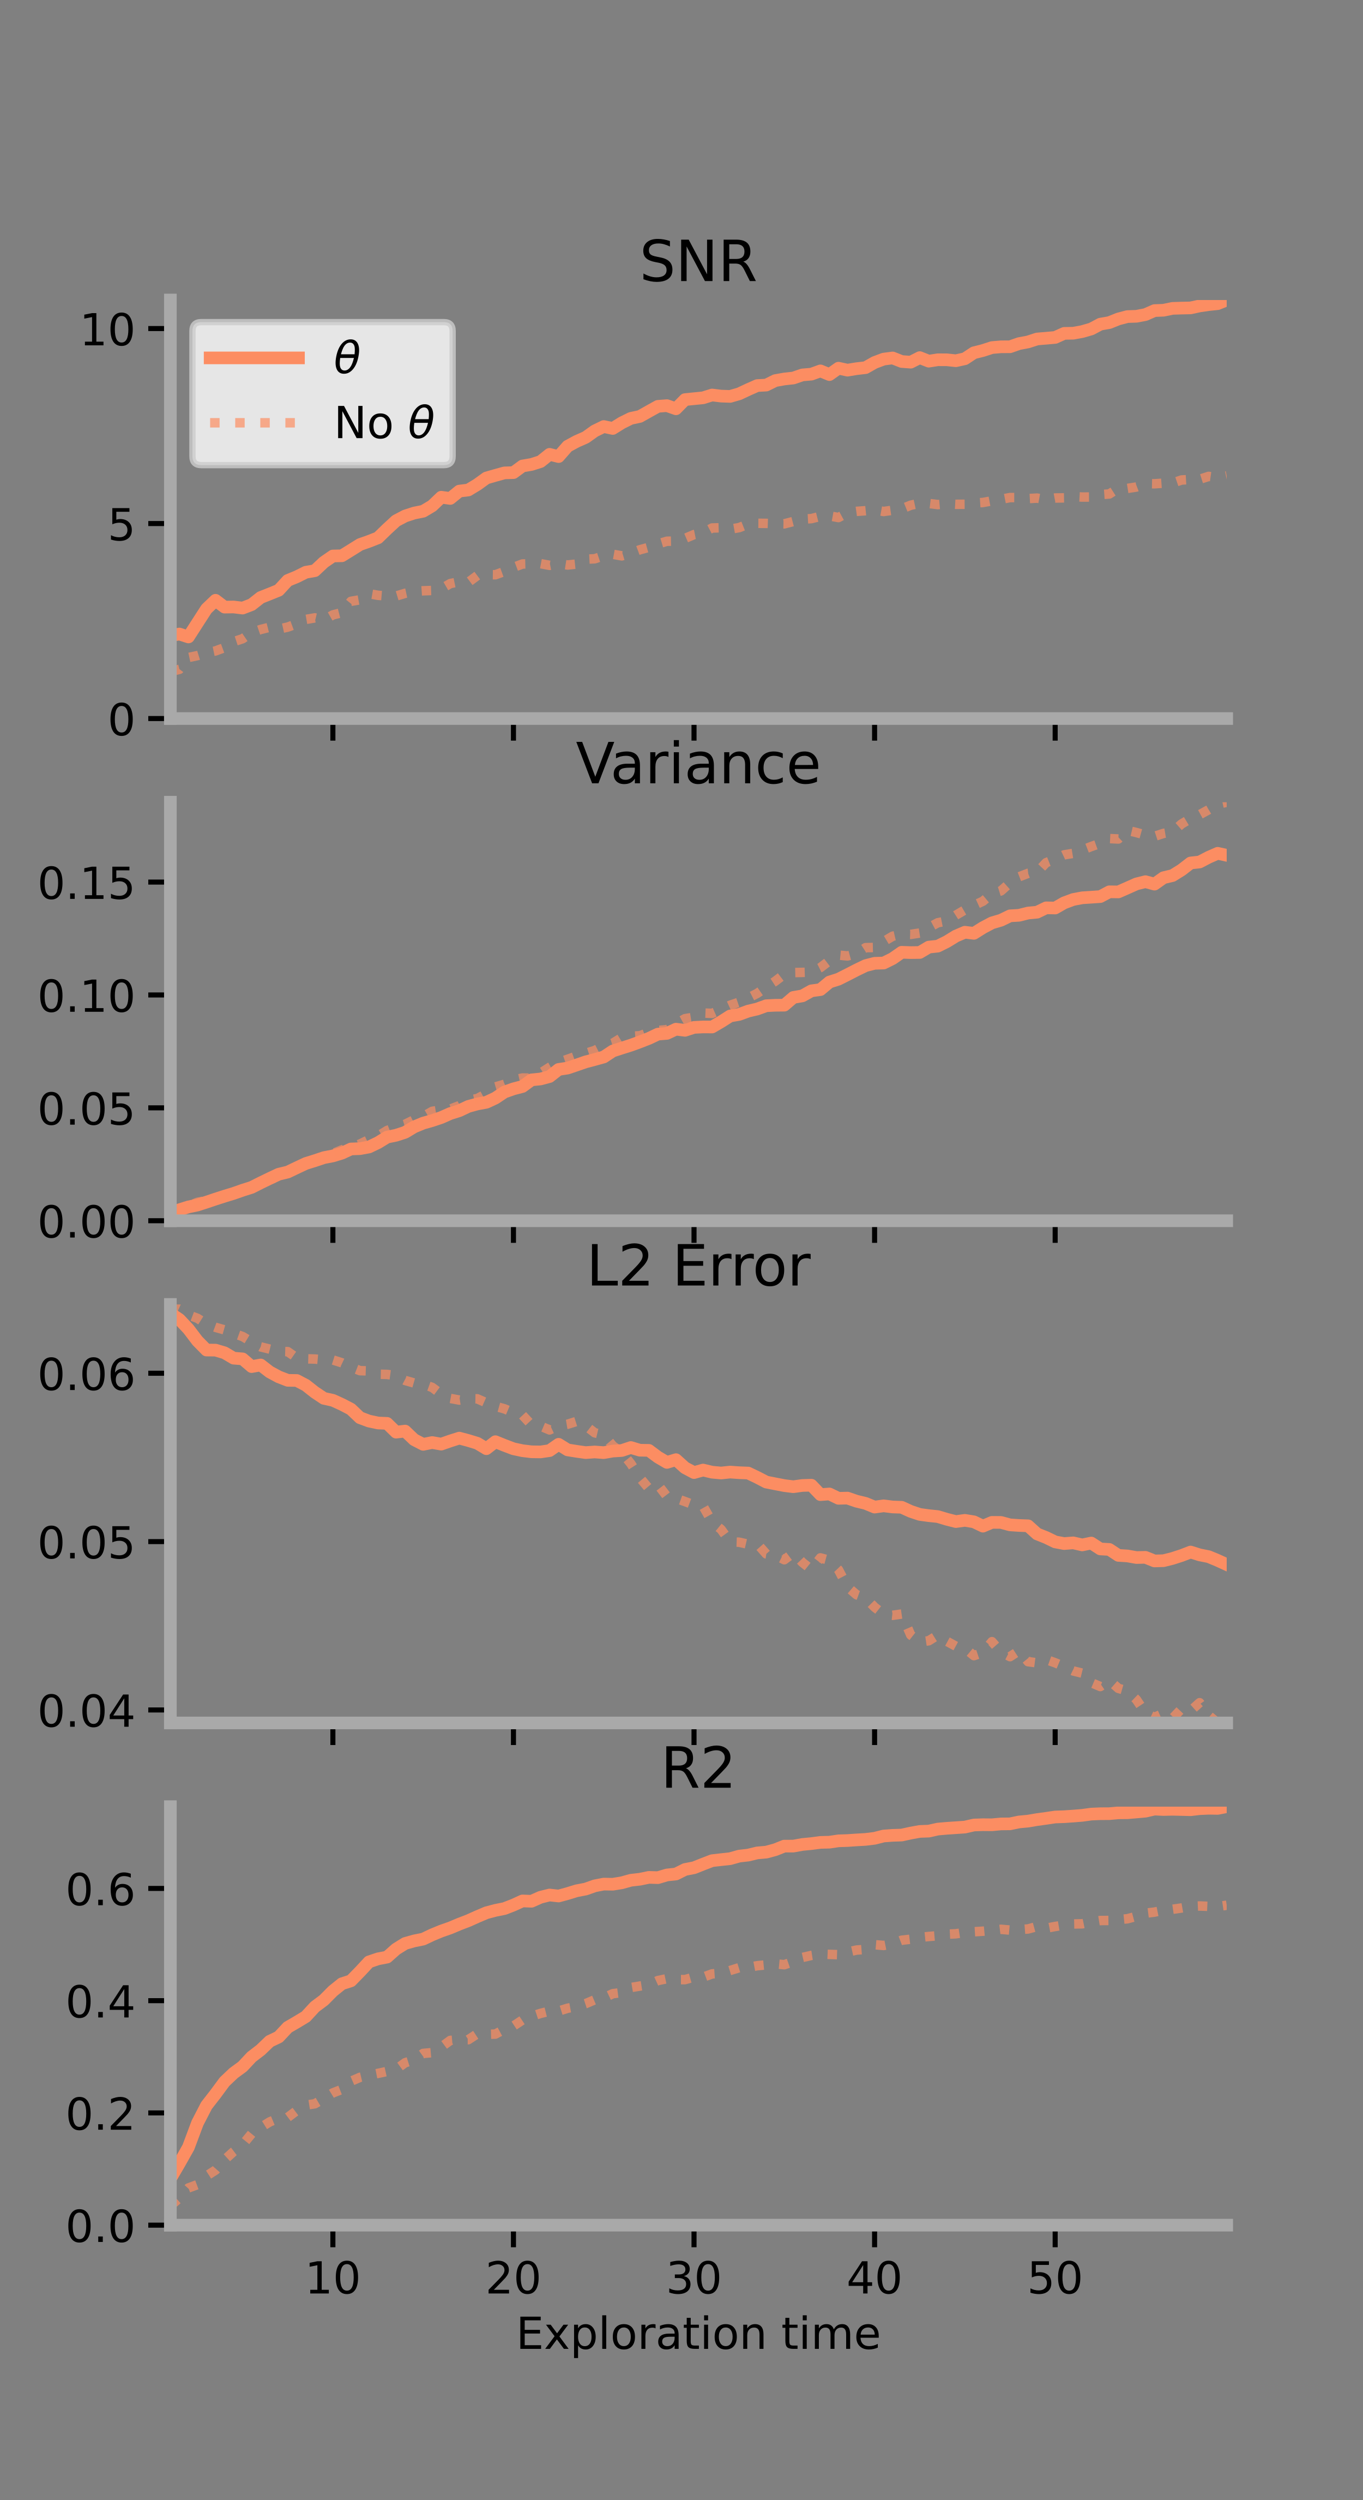 <?xml version="1.0" encoding="utf-8" standalone="no"?>
<!DOCTYPE svg PUBLIC "-//W3C//DTD SVG 1.1//EN"
  "http://www.w3.org/Graphics/SVG/1.1/DTD/svg11.dtd">
<!-- Created with matplotlib (https://matplotlib.org/) -->
<svg height="396pt" version="1.1" viewBox="0 0 216 396" width="216pt" xmlns="http://www.w3.org/2000/svg" xmlns:xlink="http://www.w3.org/1999/xlink">
 <rect x="0" y="0" width="216" height="396" fill="#808080" stroke="none"/>
 <defs>
  <style type="text/css">*{stroke-linecap:butt;stroke-linejoin:round;}</style>
 </defs>
 <g id="figure_1">
  <g id="patch_1">
   <path d="M 0 396 
L 216 396 
L 216 0 
L 0 0 
z
" style="fill:none;"/>
  </g>
  <g id="axes_1">
   <g id="patch_2">
    <path d="M 27 113.807 
L 194.4 113.807 
L 194.4 47.52 
L 27 47.52 
z
" style="fill:none;"/>
   </g>
   <g id="matplotlib.axis_1">
    <g id="xtick_1">
     <g id="line2d_1">
      <defs>
       <path d="M 0 0 
L 0 3.5 
" id="m855069c166" style="stroke:#000000;stroke-width:0.8;"/>
      </defs>
      <g>
       <use style="stroke:#000000;stroke-width:0.8;" x="52.754" xlink:href="#m855069c166" y="113.807"/>
      </g>
     </g>
    </g>
    <g id="xtick_2">
     <g id="line2d_2">
      <g>
       <use style="stroke:#000000;stroke-width:0.8;" x="81.369" xlink:href="#m855069c166" y="113.807"/>
      </g>
     </g>
    </g>
    <g id="xtick_3">
     <g id="line2d_3">
      <g>
       <use style="stroke:#000000;stroke-width:0.8;" x="109.984" xlink:href="#m855069c166" y="113.807"/>
      </g>
     </g>
    </g>
    <g id="xtick_4">
     <g id="line2d_4">
      <g>
       <use style="stroke:#000000;stroke-width:0.8;" x="138.6" xlink:href="#m855069c166" y="113.807"/>
      </g>
     </g>
    </g>
    <g id="xtick_5">
     <g id="line2d_5">
      <g>
       <use style="stroke:#000000;stroke-width:0.8;" x="167.215" xlink:href="#m855069c166" y="113.807"/>
      </g>
     </g>
    </g>
   </g>
   <g id="matplotlib.axis_2">
    <g id="ytick_1">
     <g id="line2d_6">
      <defs>
       <path d="M 0 0 
L -3.5 0 
" id="mc70d7cf91e" style="stroke:#000000;stroke-width:0.8;"/>
      </defs>
      <g>
       <use style="stroke:#000000;stroke-width:0.8;" x="27" xlink:href="#mc70d7cf91e" y="113.807"/>
      </g>
     </g>
     <g id="text_1">
      <!-- 0 -->
      <g transform="translate(17.046 116.466)scale(0.07 -0.07)">
       <defs>
        <path d="M 31.781 66.406 
Q 24.172 66.406 20.328 58.906 
Q 16.5 51.422 16.5 36.375 
Q 16.5 21.391 20.328 13.891 
Q 24.172 6.391 31.781 6.391 
Q 39.453 6.391 43.281 13.891 
Q 47.125 21.391 47.125 36.375 
Q 47.125 51.422 43.281 58.906 
Q 39.453 66.406 31.781 66.406 
z
M 31.781 74.219 
Q 44.047 74.219 50.516 64.516 
Q 56.984 54.828 56.984 36.375 
Q 56.984 17.969 50.516 8.266 
Q 44.047 -1.422 31.781 -1.422 
Q 19.531 -1.422 13.062 8.266 
Q 6.594 17.969 6.594 36.375 
Q 6.594 54.828 13.062 64.516 
Q 19.531 74.219 31.781 74.219 
z
" id="DejaVuSans-48"/>
       </defs>
       <use xlink:href="#DejaVuSans-48"/>
      </g>
     </g>
    </g>
    <g id="ytick_2">
     <g id="line2d_7">
      <g>
       <use style="stroke:#000000;stroke-width:0.8;" x="27" xlink:href="#mc70d7cf91e" y="82.922"/>
      </g>
     </g>
     <g id="text_2">
      <!-- 5 -->
      <g transform="translate(17.046 85.582)scale(0.07 -0.07)">
       <defs>
        <path d="M 10.797 72.906 
L 49.516 72.906 
L 49.516 64.594 
L 19.828 64.594 
L 19.828 46.734 
Q 21.969 47.469 24.109 47.828 
Q 26.266 48.188 28.422 48.188 
Q 40.625 48.188 47.75 41.5 
Q 54.891 34.812 54.891 23.391 
Q 54.891 11.625 47.562 5.094 
Q 40.234 -1.422 26.906 -1.422 
Q 22.312 -1.422 17.547 -0.641 
Q 12.797 0.141 7.719 1.703 
L 7.719 11.625 
Q 12.109 9.234 16.797 8.062 
Q 21.484 6.891 26.703 6.891 
Q 35.156 6.891 40.078 11.328 
Q 45.016 15.766 45.016 23.391 
Q 45.016 31 40.078 35.438 
Q 35.156 39.891 26.703 39.891 
Q 22.75 39.891 18.812 39.016 
Q 14.891 38.141 10.797 36.281 
z
" id="DejaVuSans-53"/>
       </defs>
       <use xlink:href="#DejaVuSans-53"/>
      </g>
     </g>
    </g>
    <g id="ytick_3">
     <g id="line2d_8">
      <g>
       <use style="stroke:#000000;stroke-width:0.8;" x="27" xlink:href="#mc70d7cf91e" y="52.038"/>
      </g>
     </g>
     <g id="text_3">
      <!-- 10 -->
      <g transform="translate(12.592 54.697)scale(0.07 -0.07)">
       <defs>
        <path d="M 12.406 8.297 
L 28.516 8.297 
L 28.516 63.922 
L 10.984 60.406 
L 10.984 69.391 
L 28.422 72.906 
L 38.281 72.906 
L 38.281 8.297 
L 54.391 8.297 
L 54.391 0 
L 12.406 0 
z
" id="DejaVuSans-49"/>
       </defs>
       <use xlink:href="#DejaVuSans-49"/>
       <use x="63.623" xlink:href="#DejaVuSans-48"/>
      </g>
     </g>
    </g>
   </g>
   <g id="line2d_9">
    <path clip-path="url(#p597346fc3e)" d="M 27 100.677 
L 28.431 100.422 
L 29.862 100.886 
L 31.292 98.661 
L 32.723 96.445 
L 34.154 95.078 
L 35.585 96.16 
L 37.015 96.138 
L 38.446 96.313 
L 39.877 95.764 
L 41.308 94.638 
L 42.738 94.07 
L 44.169 93.491 
L 45.6 91.939 
L 47.031 91.35 
L 48.461 90.638 
L 49.892 90.391 
L 51.323 89.05 
L 52.754 88.062 
L 54.184 88.027 
L 55.615 87.142 
L 57.046 86.247 
L 58.477 85.743 
L 59.908 85.183 
L 61.338 83.796 
L 62.769 82.479 
L 64.2 81.729 
L 65.631 81.263 
L 67.061 80.975 
L 68.492 80.121 
L 69.923 78.754 
L 71.354 78.948 
L 72.784 77.786 
L 74.215 77.61 
L 75.646 76.745 
L 77.077 75.709 
L 78.507 75.297 
L 79.938 74.901 
L 81.369 74.858 
L 82.8 73.806 
L 84.231 73.563 
L 85.661 73.109 
L 87.092 71.963 
L 88.523 72.316 
L 89.954 70.681 
L 91.384 69.907 
L 92.815 69.277 
L 94.246 68.255 
L 95.677 67.558 
L 97.107 67.865 
L 98.538 66.974 
L 99.969 66.265 
L 101.4 65.958 
L 102.83 65.153 
L 104.261 64.359 
L 105.692 64.249 
L 107.123 64.748 
L 108.553 63.293 
L 109.984 63.149 
L 111.415 63.009 
L 112.846 62.564 
L 114.276 62.737 
L 115.707 62.786 
L 117.138 62.375 
L 118.569 61.703 
L 120 61.07 
L 121.43 60.993 
L 122.861 60.283 
L 124.292 60.028 
L 125.723 59.874 
L 127.153 59.382 
L 128.584 59.262 
L 130.015 58.744 
L 131.446 59.331 
L 132.877 58.318 
L 134.307 58.63 
L 135.738 58.395 
L 137.169 58.23 
L 138.6 57.418 
L 140.03 56.882 
L 141.461 56.695 
L 142.892 57.258 
L 144.323 57.367 
L 145.754 56.643 
L 147.184 57.206 
L 148.615 56.982 
L 150.046 56.987 
L 151.477 57.137 
L 152.907 56.82 
L 154.338 55.876 
L 155.769 55.518 
L 157.2 55.052 
L 158.631 54.93 
L 160.061 54.924 
L 161.492 54.425 
L 162.923 54.155 
L 164.354 53.691 
L 165.784 53.573 
L 167.215 53.446 
L 168.646 52.803 
L 170.077 52.779 
L 171.507 52.517 
L 172.938 52.104 
L 174.369 51.345 
L 175.8 51.093 
L 177.231 50.521 
L 178.661 50.143 
L 180.092 50.097 
L 181.523 49.823 
L 182.954 49.194 
L 184.385 49.139 
L 185.815 48.842 
L 187.246 48.798 
L 188.677 48.767 
L 190.108 48.456 
L 191.538 48.247 
L 192.969 48.097 
L 194.4 47.52 
" style="fill:none;stroke:#fc8d62;stroke-linecap:square;stroke-width:2;"/>
   </g>
   <g id="line2d_10">
    <path clip-path="url(#p597346fc3e)" d="M 27 106.371 
L 28.431 106.017 
L 29.862 104.143 
L 31.292 103.841 
L 32.723 103.397 
L 34.154 103.1 
L 35.585 102.57 
L 37.015 101.637 
L 38.446 101.167 
L 39.877 100.188 
L 41.308 99.701 
L 42.738 99.344 
L 44.169 99.642 
L 45.6 99.322 
L 47.031 98.794 
L 48.461 98.11 
L 49.892 97.864 
L 51.323 98.207 
L 52.754 97.394 
L 54.184 97.028 
L 55.615 95.245 
L 57.046 94.996 
L 58.477 94.04 
L 59.908 94.289 
L 61.338 94.41 
L 62.769 94.407 
L 64.2 93.976 
L 65.631 93.67 
L 67.061 93.574 
L 68.492 93.525 
L 69.923 93.262 
L 71.354 92.433 
L 72.784 92.133 
L 74.215 92.227 
L 75.646 91.158 
L 77.077 91.018 
L 78.507 91.033 
L 79.938 90.509 
L 81.369 89.865 
L 82.8 89.328 
L 84.231 89.296 
L 85.661 89.275 
L 87.092 89.545 
L 88.523 89.267 
L 89.954 89.489 
L 91.384 89.339 
L 92.815 88.574 
L 94.246 88.503 
L 95.677 88.024 
L 97.107 87.786 
L 98.538 88.046 
L 99.969 87.613 
L 101.4 87.077 
L 102.83 86.685 
L 104.261 86.153 
L 105.692 85.726 
L 107.123 85.697 
L 108.553 85.281 
L 109.984 84.669 
L 111.415 84.379 
L 112.846 83.628 
L 114.276 83.591 
L 115.707 83.825 
L 117.138 83.567 
L 118.569 83.002 
L 120 82.883 
L 121.43 82.897 
L 122.861 82.944 
L 124.292 82.972 
L 125.723 82.596 
L 127.153 82.22 
L 128.584 82.143 
L 130.015 81.783 
L 131.446 81.712 
L 132.877 81.975 
L 134.307 81.198 
L 135.738 80.995 
L 137.169 80.892 
L 138.6 80.751 
L 140.03 81.015 
L 141.461 80.814 
L 142.892 80.603 
L 144.323 80.022 
L 145.754 79.709 
L 147.184 79.745 
L 148.615 79.919 
L 150.046 79.795 
L 151.477 79.879 
L 152.907 79.869 
L 154.338 79.679 
L 155.769 79.59 
L 157.2 79.328 
L 158.631 79.087 
L 160.061 78.81 
L 161.492 78.81 
L 162.923 78.972 
L 164.354 78.895 
L 165.784 79.159 
L 167.215 78.88 
L 168.646 78.857 
L 170.077 78.651 
L 171.507 78.729 
L 172.938 78.721 
L 174.369 78.341 
L 175.8 78.241 
L 177.231 77.322 
L 178.661 77.361 
L 180.092 77.138 
L 181.523 76.596 
L 182.954 76.626 
L 184.385 76.527 
L 185.815 76.514 
L 187.246 76.026 
L 188.677 75.947 
L 190.108 75.913 
L 191.538 75.454 
L 192.969 75.657 
L 194.4 75.376 
" style="fill:none;stroke:#fc8d62;stroke-dasharray:1.5,2.475;stroke-dashoffset:0;stroke-opacity:0.7;stroke-width:1.5;"/>
   </g>
   <g id="patch_3">
    <path d="M 27 113.807 
L 27 47.52 
" style="fill:none;stroke:#a9a9a9;stroke-linecap:square;stroke-linejoin:miter;stroke-width:2;"/>
   </g>
   <g id="patch_4">
    <path d="M 194.4 113.807 
L 194.4 47.52 
" style="fill:none;"/>
   </g>
   <g id="patch_5">
    <path d="M 27 113.807 
L 194.4 113.807 
" style="fill:none;stroke:#a9a9a9;stroke-linecap:square;stroke-linejoin:miter;stroke-width:2;"/>
   </g>
   <g id="patch_6">
    <path d="M 27 47.52 
L 194.4 47.52 
" style="fill:none;"/>
   </g>
   <g id="text_4">
    <!-- SNR -->
    <g transform="translate(101.35 44.52)scale(0.09 -0.09)">
     <defs>
      <path d="M 53.516 70.516 
L 53.516 60.891 
Q 47.906 63.578 42.922 64.891 
Q 37.938 66.219 33.297 66.219 
Q 25.25 66.219 20.875 63.094 
Q 16.5 59.969 16.5 54.203 
Q 16.5 49.359 19.406 46.891 
Q 22.312 44.438 30.422 42.922 
L 36.375 41.703 
Q 47.406 39.594 52.656 34.297 
Q 57.906 29 57.906 20.125 
Q 57.906 9.516 50.797 4.047 
Q 43.703 -1.422 29.984 -1.422 
Q 24.812 -1.422 18.969 -0.25 
Q 13.141 0.922 6.891 3.219 
L 6.891 13.375 
Q 12.891 10.016 18.656 8.297 
Q 24.422 6.594 29.984 6.594 
Q 38.422 6.594 43.016 9.906 
Q 47.609 13.234 47.609 19.391 
Q 47.609 24.75 44.312 27.781 
Q 41.016 30.812 33.5 32.328 
L 27.484 33.5 
Q 16.453 35.688 11.516 40.375 
Q 6.594 45.062 6.594 53.422 
Q 6.594 63.094 13.406 68.656 
Q 20.219 74.219 32.172 74.219 
Q 37.312 74.219 42.625 73.281 
Q 47.953 72.359 53.516 70.516 
z
" id="DejaVuSans-83"/>
      <path d="M 9.812 72.906 
L 23.094 72.906 
L 55.422 11.922 
L 55.422 72.906 
L 64.984 72.906 
L 64.984 0 
L 51.703 0 
L 19.391 60.984 
L 19.391 0 
L 9.812 0 
z
" id="DejaVuSans-78"/>
      <path d="M 44.391 34.188 
Q 47.562 33.109 50.562 29.594 
Q 53.562 26.078 56.594 19.922 
L 66.609 0 
L 56 0 
L 46.688 18.703 
Q 43.062 26.031 39.672 28.422 
Q 36.281 30.812 30.422 30.812 
L 19.672 30.812 
L 19.672 0 
L 9.812 0 
L 9.812 72.906 
L 32.078 72.906 
Q 44.578 72.906 50.734 67.672 
Q 56.891 62.453 56.891 51.906 
Q 56.891 45.016 53.688 40.469 
Q 50.484 35.938 44.391 34.188 
z
M 19.672 64.797 
L 19.672 38.922 
L 32.078 38.922 
Q 39.203 38.922 42.844 42.219 
Q 46.484 45.516 46.484 51.906 
Q 46.484 58.297 42.844 61.547 
Q 39.203 64.797 32.078 64.797 
z
" id="DejaVuSans-82"/>
     </defs>
     <use xlink:href="#DejaVuSans-83"/>
     <use x="63.477" xlink:href="#DejaVuSans-78"/>
     <use x="138.281" xlink:href="#DejaVuSans-82"/>
    </g>
   </g>
   <g id="legend_1">
    <g id="patch_7">
     <path d="M 31.9 73.669 
L 70.33 73.669 
Q 71.73 73.669 71.73 72.269 
L 71.73 52.42 
Q 71.73 51.02 70.33 51.02 
L 31.9 51.02 
Q 30.5 51.02 30.5 52.42 
L 30.5 72.269 
Q 30.5 73.669 31.9 73.669 
z
" style="fill:#ffffff;opacity:0.8;stroke:#cccccc;stroke-linejoin:miter;"/>
    </g>
    <g id="line2d_11">
     <path d="M 33.3 56.689 
L 47.3 56.689 
" style="fill:none;stroke:#fc8d62;stroke-linecap:square;stroke-width:2;"/>
    </g>
    <g id="line2d_12"/>
    <g id="text_5">
     <!-- $\theta$ -->
     <g transform="translate(52.9 59.139)scale(0.07 -0.07)">
      <defs>
       <path d="M 45.516 34.672 
L 14.453 34.672 
Q 12.359 20.062 14.5 13.875 
Q 17.188 6.25 24.469 6.25 
Q 31.781 6.25 37.359 13.922 
Q 42.234 20.656 45.516 34.672 
z
M 47.016 42.969 
Q 48.344 56.844 46.625 61.719 
Q 43.953 69.438 36.766 69.438 
Q 29.297 69.438 23.828 61.812 
Q 19.531 55.672 16.156 42.969 
z
M 38.188 76.766 
Q 49.906 76.766 54.594 66.406 
Q 59.281 56.109 55.719 37.844 
Q 52.203 19.625 43.453 9.281 
Q 34.766 -1.125 23.047 -1.125 
Q 11.281 -1.125 6.641 9.281 
Q 2 19.625 5.516 37.844 
Q 9.078 56.109 17.719 66.406 
Q 26.422 76.766 38.188 76.766 
z
" id="DejaVuSans-Oblique-952"/>
      </defs>
      <use transform="translate(0 0.234)" xlink:href="#DejaVuSans-Oblique-952"/>
     </g>
    </g>
    <g id="line2d_13">
     <path d="M 33.3 66.964 
L 47.3 66.964 
" style="fill:none;stroke:#fc8d62;stroke-dasharray:1.5,2.475;stroke-dashoffset:0;stroke-opacity:0.7;stroke-width:1.5;"/>
    </g>
    <g id="line2d_14"/>
    <g id="text_6">
     <!-- No $\theta$ -->
     <g transform="translate(52.9 69.414)scale(0.07 -0.07)">
      <defs>
       <path d="M 30.609 48.391 
Q 23.391 48.391 19.188 42.75 
Q 14.984 37.109 14.984 27.297 
Q 14.984 17.484 19.156 11.844 
Q 23.344 6.203 30.609 6.203 
Q 37.797 6.203 41.984 11.859 
Q 46.188 17.531 46.188 27.297 
Q 46.188 37.016 41.984 42.703 
Q 37.797 48.391 30.609 48.391 
z
M 30.609 56 
Q 42.328 56 49.016 48.375 
Q 55.719 40.766 55.719 27.297 
Q 55.719 13.875 49.016 6.219 
Q 42.328 -1.422 30.609 -1.422 
Q 18.844 -1.422 12.172 6.219 
Q 5.516 13.875 5.516 27.297 
Q 5.516 40.766 12.172 48.375 
Q 18.844 56 30.609 56 
z
" id="DejaVuSans-111"/>
       <path id="DejaVuSans-32"/>
      </defs>
      <use transform="translate(0 0.234)" xlink:href="#DejaVuSans-78"/>
      <use transform="translate(74.805 0.234)" xlink:href="#DejaVuSans-111"/>
      <use transform="translate(135.986 0.234)" xlink:href="#DejaVuSans-32"/>
      <use transform="translate(167.773 0.234)" xlink:href="#DejaVuSans-Oblique-952"/>
     </g>
    </g>
   </g>
  </g>
  <g id="axes_2">
   <g id="patch_8">
    <path d="M 27 193.351 
L 194.4 193.351 
L 194.4 127.064 
L 27 127.064 
z
" style="fill:none;"/>
   </g>
   <g id="matplotlib.axis_3">
    <g id="xtick_6">
     <g id="line2d_15">
      <g>
       <use style="stroke:#000000;stroke-width:0.8;" x="52.754" xlink:href="#m855069c166" y="193.351"/>
      </g>
     </g>
    </g>
    <g id="xtick_7">
     <g id="line2d_16">
      <g>
       <use style="stroke:#000000;stroke-width:0.8;" x="81.369" xlink:href="#m855069c166" y="193.351"/>
      </g>
     </g>
    </g>
    <g id="xtick_8">
     <g id="line2d_17">
      <g>
       <use style="stroke:#000000;stroke-width:0.8;" x="109.984" xlink:href="#m855069c166" y="193.351"/>
      </g>
     </g>
    </g>
    <g id="xtick_9">
     <g id="line2d_18">
      <g>
       <use style="stroke:#000000;stroke-width:0.8;" x="138.6" xlink:href="#m855069c166" y="193.351"/>
      </g>
     </g>
    </g>
    <g id="xtick_10">
     <g id="line2d_19">
      <g>
       <use style="stroke:#000000;stroke-width:0.8;" x="167.215" xlink:href="#m855069c166" y="193.351"/>
      </g>
     </g>
    </g>
   </g>
   <g id="matplotlib.axis_4">
    <g id="ytick_4">
     <g id="line2d_20">
      <g>
       <use style="stroke:#000000;stroke-width:0.8;" x="27" xlink:href="#mc70d7cf91e" y="193.351"/>
      </g>
     </g>
     <g id="text_7">
      <!-- 0.00 -->
      <g transform="translate(5.914 196.011)scale(0.07 -0.07)">
       <defs>
        <path d="M 10.688 12.406 
L 21 12.406 
L 21 0 
L 10.688 0 
z
" id="DejaVuSans-46"/>
       </defs>
       <use xlink:href="#DejaVuSans-48"/>
       <use x="63.623" xlink:href="#DejaVuSans-46"/>
       <use x="95.41" xlink:href="#DejaVuSans-48"/>
       <use x="159.033" xlink:href="#DejaVuSans-48"/>
      </g>
     </g>
    </g>
    <g id="ytick_5">
     <g id="line2d_21">
      <g>
       <use style="stroke:#000000;stroke-width:0.8;" x="27" xlink:href="#mc70d7cf91e" y="175.472"/>
      </g>
     </g>
     <g id="text_8">
      <!-- 0.05 -->
      <g transform="translate(5.914 178.132)scale(0.07 -0.07)">
       <use xlink:href="#DejaVuSans-48"/>
       <use x="63.623" xlink:href="#DejaVuSans-46"/>
       <use x="95.41" xlink:href="#DejaVuSans-48"/>
       <use x="159.033" xlink:href="#DejaVuSans-53"/>
      </g>
     </g>
    </g>
    <g id="ytick_6">
     <g id="line2d_22">
      <g>
       <use style="stroke:#000000;stroke-width:0.8;" x="27" xlink:href="#mc70d7cf91e" y="157.593"/>
      </g>
     </g>
     <g id="text_9">
      <!-- 0.10 -->
      <g transform="translate(5.914 160.253)scale(0.07 -0.07)">
       <use xlink:href="#DejaVuSans-48"/>
       <use x="63.623" xlink:href="#DejaVuSans-46"/>
       <use x="95.41" xlink:href="#DejaVuSans-49"/>
       <use x="159.033" xlink:href="#DejaVuSans-48"/>
      </g>
     </g>
    </g>
    <g id="ytick_7">
     <g id="line2d_23">
      <g>
       <use style="stroke:#000000;stroke-width:0.8;" x="27" xlink:href="#mc70d7cf91e" y="139.714"/>
      </g>
     </g>
     <g id="text_10">
      <!-- 0.15 -->
      <g transform="translate(5.914 142.373)scale(0.07 -0.07)">
       <use xlink:href="#DejaVuSans-48"/>
       <use x="63.623" xlink:href="#DejaVuSans-46"/>
       <use x="95.41" xlink:href="#DejaVuSans-49"/>
       <use x="159.033" xlink:href="#DejaVuSans-53"/>
      </g>
     </g>
    </g>
   </g>
   <g id="line2d_24">
    <path clip-path="url(#pd27cdb5320)" d="M 27 192.281 
L 28.431 191.61 
L 29.862 191.161 
L 31.292 190.863 
L 32.723 190.4 
L 34.154 189.92 
L 35.585 189.459 
L 37.015 189.024 
L 38.446 188.522 
L 39.877 188.068 
L 41.308 187.346 
L 42.738 186.653 
L 44.169 185.982 
L 45.6 185.638 
L 47.031 184.954 
L 48.461 184.283 
L 49.892 183.839 
L 51.323 183.359 
L 52.754 183.081 
L 54.184 182.648 
L 55.615 181.984 
L 57.046 181.933 
L 58.477 181.669 
L 59.908 180.984 
L 61.338 180.106 
L 62.769 179.811 
L 64.2 179.345 
L 65.631 178.484 
L 67.061 177.894 
L 68.492 177.486 
L 69.923 177.006 
L 71.354 176.371 
L 72.784 175.922 
L 74.215 175.245 
L 75.646 174.852 
L 77.077 174.59 
L 78.507 173.923 
L 79.938 172.967 
L 81.369 172.461 
L 82.8 172.09 
L 84.231 171.039 
L 85.661 170.895 
L 87.092 170.511 
L 88.523 169.387 
L 89.954 169.168 
L 91.384 168.684 
L 92.815 168.189 
L 94.246 167.814 
L 95.677 167.415 
L 97.107 166.467 
L 98.538 166.002 
L 99.969 165.551 
L 101.4 165.029 
L 102.83 164.471 
L 104.261 163.795 
L 105.692 163.676 
L 107.123 163.009 
L 108.553 163.192 
L 109.984 162.726 
L 111.415 162.656 
L 112.846 162.665 
L 114.276 161.832 
L 115.707 160.92 
L 117.138 160.672 
L 118.569 160.15 
L 120 159.813 
L 121.43 159.295 
L 122.861 159.224 
L 124.292 159.21 
L 125.723 157.983 
L 127.153 157.735 
L 128.584 156.937 
L 130.015 156.741 
L 131.446 155.545 
L 132.877 155.091 
L 134.307 154.371 
L 135.738 153.635 
L 137.169 152.944 
L 138.6 152.576 
L 140.03 152.535 
L 141.461 151.826 
L 142.892 150.829 
L 144.323 150.881 
L 145.754 150.862 
L 147.184 150.012 
L 148.615 149.858 
L 150.046 149.145 
L 151.477 148.266 
L 152.907 147.656 
L 154.338 147.831 
L 155.769 146.931 
L 157.2 146.174 
L 158.631 145.752 
L 160.061 145.057 
L 161.492 144.973 
L 162.923 144.614 
L 164.354 144.482 
L 165.784 143.792 
L 167.215 143.819 
L 168.646 142.999 
L 170.077 142.47 
L 171.507 142.2 
L 172.938 142.107 
L 174.369 142.009 
L 175.8 141.252 
L 177.231 141.27 
L 178.661 140.642 
L 180.092 140.004 
L 181.523 139.648 
L 182.954 140.037 
L 184.385 139.019 
L 185.815 138.679 
L 187.246 137.789 
L 188.677 136.686 
L 190.108 136.529 
L 191.538 135.783 
L 192.969 135.155 
L 194.4 135.47 
" style="fill:none;stroke:#fc8d62;stroke-linecap:square;stroke-width:2;"/>
   </g>
   <g id="line2d_25">
    <path clip-path="url(#pd27cdb5320)" d="M 27 192.13 
L 28.431 191.568 
L 29.862 191.024 
L 31.292 190.433 
L 32.723 190.147 
L 34.154 189.697 
L 35.585 189.251 
L 37.015 188.741 
L 38.446 188.29 
L 39.877 188.005 
L 41.308 187.425 
L 42.738 186.861 
L 44.169 186.365 
L 45.6 185.534 
L 47.031 185.085 
L 48.461 184.617 
L 49.892 183.951 
L 51.323 183.405 
L 52.754 182.719 
L 54.184 182.123 
L 55.615 181.718 
L 57.046 181.199 
L 58.477 180.504 
L 59.908 179.936 
L 61.338 179.06 
L 62.769 178.5 
L 64.2 178.067 
L 65.631 177.353 
L 67.061 176.848 
L 68.492 176.022 
L 69.923 175.795 
L 71.354 175.67 
L 72.784 175.121 
L 74.215 174.287 
L 75.646 173.992 
L 77.077 173.227 
L 78.507 172.152 
L 79.938 171.736 
L 81.369 171.047 
L 82.8 170.744 
L 84.231 170.761 
L 85.661 169.958 
L 87.092 169.047 
L 88.523 168.262 
L 89.954 167.772 
L 91.384 167.256 
L 92.815 166.838 
L 94.246 166.379 
L 95.677 165.661 
L 97.107 165.232 
L 98.538 164.347 
L 99.969 164.145 
L 101.4 164.047 
L 102.83 163.525 
L 104.261 163.208 
L 105.692 163.092 
L 107.123 162.133 
L 108.553 161.345 
L 109.984 161.115 
L 111.415 160.452 
L 112.846 160.508 
L 114.276 159.878 
L 115.707 159.217 
L 117.138 158.726 
L 118.569 158.067 
L 120 157.338 
L 121.43 156.343 
L 122.861 155.406 
L 124.292 154.313 
L 125.723 154.045 
L 127.153 154.017 
L 128.584 153.973 
L 130.015 153.258 
L 131.446 152.168 
L 132.877 151.275 
L 134.307 151.415 
L 135.738 151.022 
L 137.169 150.099 
L 138.6 150.065 
L 140.03 149.136 
L 141.461 148.287 
L 142.892 147.955 
L 144.323 147.998 
L 145.754 147.777 
L 147.184 146.923 
L 148.615 146.154 
L 150.046 145.867 
L 151.477 144.955 
L 152.907 144.117 
L 154.338 143.401 
L 155.769 142.746 
L 157.2 141.54 
L 158.631 141.106 
L 160.061 139.831 
L 161.492 138.877 
L 162.923 138.323 
L 164.354 138.16 
L 165.784 136.639 
L 167.215 136.073 
L 168.646 135.393 
L 170.077 135.161 
L 171.507 134.64 
L 172.938 134.081 
L 174.369 133.569 
L 175.8 132.819 
L 177.231 132.887 
L 178.661 131.53 
L 180.092 131.863 
L 181.523 132.263 
L 182.954 132.468 
L 184.385 132.001 
L 185.815 131.763 
L 187.246 130.508 
L 188.677 129.653 
L 190.108 129.035 
L 191.538 128.25 
L 192.969 127.381 
L 194.4 127.064 
" style="fill:none;stroke:#fc8d62;stroke-dasharray:1.5,2.475;stroke-dashoffset:0;stroke-opacity:0.7;stroke-width:1.5;"/>
   </g>
   <g id="patch_9">
    <path d="M 27 193.351 
L 27 127.064 
" style="fill:none;stroke:#a9a9a9;stroke-linecap:square;stroke-linejoin:miter;stroke-width:2;"/>
   </g>
   <g id="patch_10">
    <path d="M 194.4 193.351 
L 194.4 127.064 
" style="fill:none;"/>
   </g>
   <g id="patch_11">
    <path d="M 27 193.351 
L 194.4 193.351 
" style="fill:none;stroke:#a9a9a9;stroke-linecap:square;stroke-linejoin:miter;stroke-width:2;"/>
   </g>
   <g id="patch_12">
    <path d="M 27 127.064 
L 194.4 127.064 
" style="fill:none;"/>
   </g>
   <g id="text_11">
    <!-- Variance -->
    <g transform="translate(91.26 124.064)scale(0.09 -0.09)">
     <defs>
      <path d="M 28.609 0 
L 0.781 72.906 
L 11.078 72.906 
L 34.188 11.531 
L 57.328 72.906 
L 67.578 72.906 
L 39.797 0 
z
" id="DejaVuSans-86"/>
      <path d="M 34.281 27.484 
Q 23.391 27.484 19.188 25 
Q 14.984 22.516 14.984 16.5 
Q 14.984 11.719 18.141 8.906 
Q 21.297 6.109 26.703 6.109 
Q 34.188 6.109 38.703 11.406 
Q 43.219 16.703 43.219 25.484 
L 43.219 27.484 
z
M 52.203 31.203 
L 52.203 0 
L 43.219 0 
L 43.219 8.297 
Q 40.141 3.328 35.547 0.953 
Q 30.953 -1.422 24.312 -1.422 
Q 15.922 -1.422 10.953 3.297 
Q 6 8.016 6 15.922 
Q 6 25.141 12.172 29.828 
Q 18.359 34.516 30.609 34.516 
L 43.219 34.516 
L 43.219 35.406 
Q 43.219 41.609 39.141 45 
Q 35.062 48.391 27.688 48.391 
Q 23 48.391 18.547 47.266 
Q 14.109 46.141 10.016 43.891 
L 10.016 52.203 
Q 14.938 54.109 19.578 55.047 
Q 24.219 56 28.609 56 
Q 40.484 56 46.344 49.844 
Q 52.203 43.703 52.203 31.203 
z
" id="DejaVuSans-97"/>
      <path d="M 41.109 46.297 
Q 39.594 47.172 37.812 47.578 
Q 36.031 48 33.891 48 
Q 26.266 48 22.188 43.047 
Q 18.109 38.094 18.109 28.812 
L 18.109 0 
L 9.078 0 
L 9.078 54.688 
L 18.109 54.688 
L 18.109 46.188 
Q 20.953 51.172 25.484 53.578 
Q 30.031 56 36.531 56 
Q 37.453 56 38.578 55.875 
Q 39.703 55.766 41.062 55.516 
z
" id="DejaVuSans-114"/>
      <path d="M 9.422 54.688 
L 18.406 54.688 
L 18.406 0 
L 9.422 0 
z
M 9.422 75.984 
L 18.406 75.984 
L 18.406 64.594 
L 9.422 64.594 
z
" id="DejaVuSans-105"/>
      <path d="M 54.891 33.016 
L 54.891 0 
L 45.906 0 
L 45.906 32.719 
Q 45.906 40.484 42.875 44.328 
Q 39.844 48.188 33.797 48.188 
Q 26.516 48.188 22.312 43.547 
Q 18.109 38.922 18.109 30.906 
L 18.109 0 
L 9.078 0 
L 9.078 54.688 
L 18.109 54.688 
L 18.109 46.188 
Q 21.344 51.125 25.703 53.562 
Q 30.078 56 35.797 56 
Q 45.219 56 50.047 50.172 
Q 54.891 44.344 54.891 33.016 
z
" id="DejaVuSans-110"/>
      <path d="M 48.781 52.594 
L 48.781 44.188 
Q 44.969 46.297 41.141 47.344 
Q 37.312 48.391 33.406 48.391 
Q 24.656 48.391 19.812 42.844 
Q 14.984 37.312 14.984 27.297 
Q 14.984 17.281 19.812 11.734 
Q 24.656 6.203 33.406 6.203 
Q 37.312 6.203 41.141 7.25 
Q 44.969 8.297 48.781 10.406 
L 48.781 2.094 
Q 45.016 0.344 40.984 -0.531 
Q 36.969 -1.422 32.422 -1.422 
Q 20.062 -1.422 12.781 6.344 
Q 5.516 14.109 5.516 27.297 
Q 5.516 40.672 12.859 48.328 
Q 20.219 56 33.016 56 
Q 37.156 56 41.109 55.141 
Q 45.062 54.297 48.781 52.594 
z
" id="DejaVuSans-99"/>
      <path d="M 56.203 29.594 
L 56.203 25.203 
L 14.891 25.203 
Q 15.484 15.922 20.484 11.062 
Q 25.484 6.203 34.422 6.203 
Q 39.594 6.203 44.453 7.469 
Q 49.312 8.734 54.109 11.281 
L 54.109 2.781 
Q 49.266 0.734 44.188 -0.344 
Q 39.109 -1.422 33.891 -1.422 
Q 20.797 -1.422 13.156 6.188 
Q 5.516 13.812 5.516 26.812 
Q 5.516 40.234 12.766 48.109 
Q 20.016 56 32.328 56 
Q 43.359 56 49.781 48.891 
Q 56.203 41.797 56.203 29.594 
z
M 47.219 32.234 
Q 47.125 39.594 43.094 43.984 
Q 39.062 48.391 32.422 48.391 
Q 24.906 48.391 20.391 44.141 
Q 15.875 39.891 15.188 32.172 
z
" id="DejaVuSans-101"/>
     </defs>
     <use xlink:href="#DejaVuSans-86"/>
     <use x="60.658" xlink:href="#DejaVuSans-97"/>
     <use x="121.938" xlink:href="#DejaVuSans-114"/>
     <use x="163.051" xlink:href="#DejaVuSans-105"/>
     <use x="190.834" xlink:href="#DejaVuSans-97"/>
     <use x="252.113" xlink:href="#DejaVuSans-110"/>
     <use x="315.492" xlink:href="#DejaVuSans-99"/>
     <use x="370.473" xlink:href="#DejaVuSans-101"/>
    </g>
   </g>
  </g>
  <g id="axes_3">
   <g id="patch_13">
    <path d="M 27 272.896 
L 194.4 272.896 
L 194.4 206.609 
L 27 206.609 
z
" style="fill:none;"/>
   </g>
   <g id="matplotlib.axis_5">
    <g id="xtick_11">
     <g id="line2d_26">
      <g>
       <use style="stroke:#000000;stroke-width:0.8;" x="52.754" xlink:href="#m855069c166" y="272.896"/>
      </g>
     </g>
    </g>
    <g id="xtick_12">
     <g id="line2d_27">
      <g>
       <use style="stroke:#000000;stroke-width:0.8;" x="81.369" xlink:href="#m855069c166" y="272.896"/>
      </g>
     </g>
    </g>
    <g id="xtick_13">
     <g id="line2d_28">
      <g>
       <use style="stroke:#000000;stroke-width:0.8;" x="109.984" xlink:href="#m855069c166" y="272.896"/>
      </g>
     </g>
    </g>
    <g id="xtick_14">
     <g id="line2d_29">
      <g>
       <use style="stroke:#000000;stroke-width:0.8;" x="138.6" xlink:href="#m855069c166" y="272.896"/>
      </g>
     </g>
    </g>
    <g id="xtick_15">
     <g id="line2d_30">
      <g>
       <use style="stroke:#000000;stroke-width:0.8;" x="167.215" xlink:href="#m855069c166" y="272.896"/>
      </g>
     </g>
    </g>
   </g>
   <g id="matplotlib.axis_6">
    <g id="ytick_8">
     <g id="line2d_31">
      <g>
       <use style="stroke:#000000;stroke-width:0.8;" x="27" xlink:href="#mc70d7cf91e" y="270.836"/>
      </g>
     </g>
     <g id="text_12">
      <!-- 0.04 -->
      <g transform="translate(5.914 273.496)scale(0.07 -0.07)">
       <defs>
        <path d="M 37.797 64.312 
L 12.891 25.391 
L 37.797 25.391 
z
M 35.203 72.906 
L 47.609 72.906 
L 47.609 25.391 
L 58.016 25.391 
L 58.016 17.188 
L 47.609 17.188 
L 47.609 0 
L 37.797 0 
L 37.797 17.188 
L 4.891 17.188 
L 4.891 26.703 
z
" id="DejaVuSans-52"/>
       </defs>
       <use xlink:href="#DejaVuSans-48"/>
       <use x="63.623" xlink:href="#DejaVuSans-46"/>
       <use x="95.41" xlink:href="#DejaVuSans-48"/>
       <use x="159.033" xlink:href="#DejaVuSans-52"/>
      </g>
     </g>
    </g>
    <g id="ytick_9">
     <g id="line2d_32">
      <g>
       <use style="stroke:#000000;stroke-width:0.8;" x="27" xlink:href="#mc70d7cf91e" y="244.172"/>
      </g>
     </g>
     <g id="text_13">
      <!-- 0.05 -->
      <g transform="translate(5.914 246.831)scale(0.07 -0.07)">
       <use xlink:href="#DejaVuSans-48"/>
       <use x="63.623" xlink:href="#DejaVuSans-46"/>
       <use x="95.41" xlink:href="#DejaVuSans-48"/>
       <use x="159.033" xlink:href="#DejaVuSans-53"/>
      </g>
     </g>
    </g>
    <g id="ytick_10">
     <g id="line2d_33">
      <g>
       <use style="stroke:#000000;stroke-width:0.8;" x="27" xlink:href="#mc70d7cf91e" y="217.507"/>
      </g>
     </g>
     <g id="text_14">
      <!-- 0.06 -->
      <g transform="translate(5.914 220.166)scale(0.07 -0.07)">
       <defs>
        <path d="M 33.016 40.375 
Q 26.375 40.375 22.484 35.828 
Q 18.609 31.297 18.609 23.391 
Q 18.609 15.531 22.484 10.953 
Q 26.375 6.391 33.016 6.391 
Q 39.656 6.391 43.531 10.953 
Q 47.406 15.531 47.406 23.391 
Q 47.406 31.297 43.531 35.828 
Q 39.656 40.375 33.016 40.375 
z
M 52.594 71.297 
L 52.594 62.312 
Q 48.875 64.062 45.094 64.984 
Q 41.312 65.922 37.594 65.922 
Q 27.828 65.922 22.672 59.328 
Q 17.531 52.734 16.797 39.406 
Q 19.672 43.656 24.016 45.922 
Q 28.375 48.188 33.594 48.188 
Q 44.578 48.188 50.953 41.516 
Q 57.328 34.859 57.328 23.391 
Q 57.328 12.156 50.688 5.359 
Q 44.047 -1.422 33.016 -1.422 
Q 20.359 -1.422 13.672 8.266 
Q 6.984 17.969 6.984 36.375 
Q 6.984 53.656 15.188 63.938 
Q 23.391 74.219 37.203 74.219 
Q 40.922 74.219 44.703 73.484 
Q 48.484 72.75 52.594 71.297 
z
" id="DejaVuSans-54"/>
       </defs>
       <use xlink:href="#DejaVuSans-48"/>
       <use x="63.623" xlink:href="#DejaVuSans-46"/>
       <use x="95.41" xlink:href="#DejaVuSans-48"/>
       <use x="159.033" xlink:href="#DejaVuSans-54"/>
      </g>
     </g>
    </g>
   </g>
   <g id="line2d_34">
    <path clip-path="url(#p408f175376)" d="M 27 208.023 
L 28.431 208.988 
L 29.862 210.502 
L 31.292 212.382 
L 32.723 213.832 
L 34.154 213.845 
L 35.585 214.269 
L 37.015 215.116 
L 38.446 215.231 
L 39.877 216.454 
L 41.308 216.196 
L 42.738 217.303 
L 44.169 218.076 
L 45.6 218.63 
L 47.031 218.653 
L 48.461 219.403 
L 49.892 220.528 
L 51.323 221.481 
L 52.754 221.797 
L 54.184 222.447 
L 55.615 223.192 
L 57.046 224.55 
L 58.477 225.083 
L 59.908 225.387 
L 61.338 225.446 
L 62.769 226.838 
L 64.2 226.667 
L 65.631 228.031 
L 67.061 228.768 
L 68.492 228.482 
L 69.923 228.734 
L 71.354 228.234 
L 72.784 227.781 
L 74.215 228.162 
L 75.646 228.598 
L 77.077 229.457 
L 78.507 228.349 
L 79.938 228.928 
L 81.369 229.469 
L 82.8 229.775 
L 84.231 229.948 
L 85.661 229.969 
L 87.092 229.758 
L 88.523 228.761 
L 89.954 229.646 
L 91.384 229.875 
L 92.815 230.076 
L 94.246 229.975 
L 95.677 230.083 
L 97.107 229.833 
L 98.538 229.744 
L 99.969 229.271 
L 101.4 229.699 
L 102.83 229.722 
L 104.261 230.791 
L 105.692 231.629 
L 107.123 231.195 
L 108.553 232.482 
L 109.984 233.24 
L 111.415 232.84 
L 112.846 233.178 
L 114.276 233.309 
L 115.707 233.159 
L 117.138 233.26 
L 118.569 233.315 
L 120 234 
L 121.43 234.742 
L 122.861 235.025 
L 124.292 235.301 
L 125.723 235.48 
L 127.153 235.282 
L 128.584 235.24 
L 130.015 236.733 
L 131.446 236.626 
L 132.877 237.317 
L 134.307 237.281 
L 135.738 237.774 
L 137.169 238.117 
L 138.6 238.706 
L 140.03 238.506 
L 141.461 238.686 
L 142.892 238.736 
L 144.323 239.387 
L 145.754 239.865 
L 147.184 240.061 
L 148.615 240.208 
L 150.046 240.636 
L 151.477 240.999 
L 152.907 240.807 
L 154.338 241.039 
L 155.769 241.726 
L 157.2 241.126 
L 158.631 241.136 
L 160.061 241.521 
L 161.492 241.617 
L 162.923 241.67 
L 164.354 242.957 
L 165.784 243.526 
L 167.215 244.219 
L 168.646 244.485 
L 170.077 244.371 
L 171.507 244.698 
L 172.938 244.403 
L 174.369 245.334 
L 175.8 245.413 
L 177.231 246.357 
L 178.661 246.444 
L 180.092 246.696 
L 181.523 246.664 
L 182.954 247.237 
L 184.385 247.196 
L 185.815 246.838 
L 187.246 246.376 
L 188.677 245.825 
L 190.108 246.273 
L 191.538 246.558 
L 192.969 247.151 
L 194.4 247.805 
" style="fill:none;stroke:#fc8d62;stroke-linecap:square;stroke-width:2;"/>
   </g>
   <g id="line2d_35">
    <path clip-path="url(#p408f175376)" d="M 27 206.609 
L 28.431 207.259 
L 29.862 208.268 
L 31.292 208.805 
L 32.723 209.702 
L 34.154 210.235 
L 35.585 210.642 
L 37.015 211.184 
L 38.446 211.692 
L 39.877 212.546 
L 41.308 213.327 
L 42.738 213.684 
L 44.169 214.041 
L 45.6 214.084 
L 47.031 215.084 
L 48.461 215.22 
L 49.892 215.258 
L 51.323 215.384 
L 52.754 215.4 
L 54.184 215.856 
L 55.615 216.536 
L 57.046 217.097 
L 58.477 217.141 
L 59.908 217.661 
L 61.338 217.691 
L 62.769 217.882 
L 64.2 218.647 
L 65.631 219.059 
L 67.061 219.24 
L 68.492 219.752 
L 69.923 220.818 
L 71.354 221.489 
L 72.784 221.756 
L 74.215 221.539 
L 75.646 221.558 
L 77.077 222.193 
L 78.507 222.741 
L 79.938 223.141 
L 81.369 223.745 
L 82.8 224.15 
L 84.231 225.686 
L 85.661 225.876 
L 87.092 226.483 
L 88.523 225.819 
L 89.954 225.582 
L 91.384 225.128 
L 92.815 225.827 
L 94.246 226.936 
L 95.677 227.275 
L 97.107 228.994 
L 98.538 230.055 
L 99.969 231.824 
L 101.4 234.061 
L 102.83 235.766 
L 104.261 235.154 
L 105.692 237.017 
L 107.123 237.322 
L 108.553 237.83 
L 109.984 238.364 
L 111.415 238.547 
L 112.846 241.073 
L 114.276 242.241 
L 115.707 244.214 
L 117.138 244.268 
L 118.569 244.598 
L 120 244.504 
L 121.43 246.123 
L 122.861 246.334 
L 124.292 247.043 
L 125.723 245.97 
L 127.153 247.462 
L 128.584 248.603 
L 130.015 246.75 
L 131.446 247.138 
L 132.877 248.634 
L 134.307 251.353 
L 135.738 252.584 
L 137.169 253.106 
L 138.6 254.558 
L 140.03 255.679 
L 141.461 255.846 
L 142.892 255.639 
L 144.323 258.963 
L 145.754 260.085 
L 147.184 259.873 
L 148.615 258.983 
L 150.046 259.961 
L 151.477 260.737 
L 152.907 261.051 
L 154.338 262.234 
L 155.769 261.752 
L 157.2 260.021 
L 158.631 261.653 
L 160.061 262.394 
L 161.492 261.464 
L 162.923 263.192 
L 164.354 263.377 
L 165.784 262.855 
L 167.215 263.366 
L 168.646 263.961 
L 170.077 264.658 
L 171.507 265.014 
L 172.938 266.518 
L 174.369 267.128 
L 175.8 266.158 
L 177.231 267.417 
L 178.661 267.827 
L 180.092 269.197 
L 181.523 271.335 
L 182.954 272.013 
L 184.385 271.37 
L 185.815 272.163 
L 187.246 270.657 
L 188.677 270.972 
L 190.108 269.688 
L 191.538 271.704 
L 192.969 272.896 
L 194.4 271.219 
" style="fill:none;stroke:#fc8d62;stroke-dasharray:1.5,2.475;stroke-dashoffset:0;stroke-opacity:0.7;stroke-width:1.5;"/>
   </g>
   <g id="patch_14">
    <path d="M 27 272.896 
L 27 206.609 
" style="fill:none;stroke:#a9a9a9;stroke-linecap:square;stroke-linejoin:miter;stroke-width:2;"/>
   </g>
   <g id="patch_15">
    <path d="M 194.4 272.896 
L 194.4 206.609 
" style="fill:none;"/>
   </g>
   <g id="patch_16">
    <path d="M 27 272.896 
L 194.4 272.896 
" style="fill:none;stroke:#a9a9a9;stroke-linecap:square;stroke-linejoin:miter;stroke-width:2;"/>
   </g>
   <g id="patch_17">
    <path d="M 27 206.609 
L 194.4 206.609 
" style="fill:none;"/>
   </g>
   <g id="text_15">
    <!-- L2 Error -->
    <g transform="translate(92.933 203.609)scale(0.09 -0.09)">
     <defs>
      <path d="M 9.812 72.906 
L 19.672 72.906 
L 19.672 8.297 
L 55.172 8.297 
L 55.172 0 
L 9.812 0 
z
" id="DejaVuSans-76"/>
      <path d="M 19.188 8.297 
L 53.609 8.297 
L 53.609 0 
L 7.328 0 
L 7.328 8.297 
Q 12.938 14.109 22.625 23.891 
Q 32.328 33.688 34.812 36.531 
Q 39.547 41.844 41.422 45.531 
Q 43.312 49.219 43.312 52.781 
Q 43.312 58.594 39.234 62.25 
Q 35.156 65.922 28.609 65.922 
Q 23.969 65.922 18.812 64.312 
Q 13.672 62.703 7.812 59.422 
L 7.812 69.391 
Q 13.766 71.781 18.938 73 
Q 24.125 74.219 28.422 74.219 
Q 39.75 74.219 46.484 68.547 
Q 53.219 62.891 53.219 53.422 
Q 53.219 48.922 51.531 44.891 
Q 49.859 40.875 45.406 35.406 
Q 44.188 33.984 37.641 27.219 
Q 31.109 20.453 19.188 8.297 
z
" id="DejaVuSans-50"/>
      <path d="M 9.812 72.906 
L 55.906 72.906 
L 55.906 64.594 
L 19.672 64.594 
L 19.672 43.016 
L 54.391 43.016 
L 54.391 34.719 
L 19.672 34.719 
L 19.672 8.297 
L 56.781 8.297 
L 56.781 0 
L 9.812 0 
z
" id="DejaVuSans-69"/>
     </defs>
     <use xlink:href="#DejaVuSans-76"/>
     <use x="55.713" xlink:href="#DejaVuSans-50"/>
     <use x="119.336" xlink:href="#DejaVuSans-32"/>
     <use x="151.123" xlink:href="#DejaVuSans-69"/>
     <use x="214.307" xlink:href="#DejaVuSans-114"/>
     <use x="253.67" xlink:href="#DejaVuSans-114"/>
     <use x="292.533" xlink:href="#DejaVuSans-111"/>
     <use x="353.715" xlink:href="#DejaVuSans-114"/>
    </g>
   </g>
  </g>
  <g id="axes_4">
   <g id="patch_18">
    <path d="M 27 352.44 
L 194.4 352.44 
L 194.4 286.153 
L 27 286.153 
z
" style="fill:none;"/>
   </g>
   <g id="matplotlib.axis_7">
    <g id="xtick_16">
     <g id="line2d_36">
      <g>
       <use style="stroke:#000000;stroke-width:0.8;" x="52.754" xlink:href="#m855069c166" y="352.44"/>
      </g>
     </g>
     <g id="text_16">
      <!-- 10 -->
      <g transform="translate(48.3 363.259)scale(0.07 -0.07)">
       <use xlink:href="#DejaVuSans-49"/>
       <use x="63.623" xlink:href="#DejaVuSans-48"/>
      </g>
     </g>
    </g>
    <g id="xtick_17">
     <g id="line2d_37">
      <g>
       <use style="stroke:#000000;stroke-width:0.8;" x="81.369" xlink:href="#m855069c166" y="352.44"/>
      </g>
     </g>
     <g id="text_17">
      <!-- 20 -->
      <g transform="translate(76.915 363.259)scale(0.07 -0.07)">
       <use xlink:href="#DejaVuSans-50"/>
       <use x="63.623" xlink:href="#DejaVuSans-48"/>
      </g>
     </g>
    </g>
    <g id="xtick_18">
     <g id="line2d_38">
      <g>
       <use style="stroke:#000000;stroke-width:0.8;" x="109.984" xlink:href="#m855069c166" y="352.44"/>
      </g>
     </g>
     <g id="text_18">
      <!-- 30 -->
      <g transform="translate(105.531 363.259)scale(0.07 -0.07)">
       <defs>
        <path d="M 40.578 39.312 
Q 47.656 37.797 51.625 33 
Q 55.609 28.219 55.609 21.188 
Q 55.609 10.406 48.188 4.484 
Q 40.766 -1.422 27.094 -1.422 
Q 22.516 -1.422 17.656 -0.516 
Q 12.797 0.391 7.625 2.203 
L 7.625 11.719 
Q 11.719 9.328 16.594 8.109 
Q 21.484 6.891 26.812 6.891 
Q 36.078 6.891 40.938 10.547 
Q 45.797 14.203 45.797 21.188 
Q 45.797 27.641 41.281 31.266 
Q 36.766 34.906 28.719 34.906 
L 20.219 34.906 
L 20.219 43.016 
L 29.109 43.016 
Q 36.375 43.016 40.234 45.922 
Q 44.094 48.828 44.094 54.297 
Q 44.094 59.906 40.109 62.906 
Q 36.141 65.922 28.719 65.922 
Q 24.656 65.922 20.016 65.031 
Q 15.375 64.156 9.812 62.312 
L 9.812 71.094 
Q 15.438 72.656 20.344 73.438 
Q 25.25 74.219 29.594 74.219 
Q 40.828 74.219 47.359 69.109 
Q 53.906 64.016 53.906 55.328 
Q 53.906 49.266 50.438 45.094 
Q 46.969 40.922 40.578 39.312 
z
" id="DejaVuSans-51"/>
       </defs>
       <use xlink:href="#DejaVuSans-51"/>
       <use x="63.623" xlink:href="#DejaVuSans-48"/>
      </g>
     </g>
    </g>
    <g id="xtick_19">
     <g id="line2d_39">
      <g>
       <use style="stroke:#000000;stroke-width:0.8;" x="138.6" xlink:href="#m855069c166" y="352.44"/>
      </g>
     </g>
     <g id="text_19">
      <!-- 40 -->
      <g transform="translate(134.146 363.259)scale(0.07 -0.07)">
       <use xlink:href="#DejaVuSans-52"/>
       <use x="63.623" xlink:href="#DejaVuSans-48"/>
      </g>
     </g>
    </g>
    <g id="xtick_20">
     <g id="line2d_40">
      <g>
       <use style="stroke:#000000;stroke-width:0.8;" x="167.215" xlink:href="#m855069c166" y="352.44"/>
      </g>
     </g>
     <g id="text_20">
      <!-- 50 -->
      <g transform="translate(162.761 363.259)scale(0.07 -0.07)">
       <use xlink:href="#DejaVuSans-53"/>
       <use x="63.623" xlink:href="#DejaVuSans-48"/>
      </g>
     </g>
    </g>
    <g id="text_21">
     <!-- Exploration time -->
     <g transform="translate(81.774 372.034)scale(0.07 -0.07)">
      <defs>
       <path d="M 54.891 54.688 
L 35.109 28.078 
L 55.906 0 
L 45.312 0 
L 29.391 21.484 
L 13.484 0 
L 2.875 0 
L 24.125 28.609 
L 4.688 54.688 
L 15.281 54.688 
L 29.781 35.203 
L 44.281 54.688 
z
" id="DejaVuSans-120"/>
       <path d="M 18.109 8.203 
L 18.109 -20.797 
L 9.078 -20.797 
L 9.078 54.688 
L 18.109 54.688 
L 18.109 46.391 
Q 20.953 51.266 25.266 53.625 
Q 29.594 56 35.594 56 
Q 45.562 56 51.781 48.094 
Q 58.016 40.188 58.016 27.297 
Q 58.016 14.406 51.781 6.484 
Q 45.562 -1.422 35.594 -1.422 
Q 29.594 -1.422 25.266 0.953 
Q 20.953 3.328 18.109 8.203 
z
M 48.688 27.297 
Q 48.688 37.203 44.609 42.844 
Q 40.531 48.484 33.406 48.484 
Q 26.266 48.484 22.188 42.844 
Q 18.109 37.203 18.109 27.297 
Q 18.109 17.391 22.188 11.75 
Q 26.266 6.109 33.406 6.109 
Q 40.531 6.109 44.609 11.75 
Q 48.688 17.391 48.688 27.297 
z
" id="DejaVuSans-112"/>
       <path d="M 9.422 75.984 
L 18.406 75.984 
L 18.406 0 
L 9.422 0 
z
" id="DejaVuSans-108"/>
       <path d="M 18.312 70.219 
L 18.312 54.688 
L 36.812 54.688 
L 36.812 47.703 
L 18.312 47.703 
L 18.312 18.016 
Q 18.312 11.328 20.141 9.422 
Q 21.969 7.516 27.594 7.516 
L 36.812 7.516 
L 36.812 0 
L 27.594 0 
Q 17.188 0 13.234 3.875 
Q 9.281 7.766 9.281 18.016 
L 9.281 47.703 
L 2.688 47.703 
L 2.688 54.688 
L 9.281 54.688 
L 9.281 70.219 
z
" id="DejaVuSans-116"/>
       <path d="M 52 44.188 
Q 55.375 50.25 60.062 53.125 
Q 64.75 56 71.094 56 
Q 79.641 56 84.281 50.016 
Q 88.922 44.047 88.922 33.016 
L 88.922 0 
L 79.891 0 
L 79.891 32.719 
Q 79.891 40.578 77.094 44.375 
Q 74.312 48.188 68.609 48.188 
Q 61.625 48.188 57.562 43.547 
Q 53.516 38.922 53.516 30.906 
L 53.516 0 
L 44.484 0 
L 44.484 32.719 
Q 44.484 40.625 41.703 44.406 
Q 38.922 48.188 33.109 48.188 
Q 26.219 48.188 22.156 43.531 
Q 18.109 38.875 18.109 30.906 
L 18.109 0 
L 9.078 0 
L 9.078 54.688 
L 18.109 54.688 
L 18.109 46.188 
Q 21.188 51.219 25.484 53.609 
Q 29.781 56 35.688 56 
Q 41.656 56 45.828 52.969 
Q 50 49.953 52 44.188 
z
" id="DejaVuSans-109"/>
      </defs>
      <use xlink:href="#DejaVuSans-69"/>
      <use x="63.184" xlink:href="#DejaVuSans-120"/>
      <use x="122.363" xlink:href="#DejaVuSans-112"/>
      <use x="185.84" xlink:href="#DejaVuSans-108"/>
      <use x="213.623" xlink:href="#DejaVuSans-111"/>
      <use x="274.805" xlink:href="#DejaVuSans-114"/>
      <use x="315.918" xlink:href="#DejaVuSans-97"/>
      <use x="377.197" xlink:href="#DejaVuSans-116"/>
      <use x="416.406" xlink:href="#DejaVuSans-105"/>
      <use x="444.189" xlink:href="#DejaVuSans-111"/>
      <use x="505.371" xlink:href="#DejaVuSans-110"/>
      <use x="568.75" xlink:href="#DejaVuSans-32"/>
      <use x="600.537" xlink:href="#DejaVuSans-116"/>
      <use x="639.746" xlink:href="#DejaVuSans-105"/>
      <use x="667.529" xlink:href="#DejaVuSans-109"/>
      <use x="764.941" xlink:href="#DejaVuSans-101"/>
     </g>
    </g>
   </g>
   <g id="matplotlib.axis_8">
    <g id="ytick_11">
     <g id="line2d_41">
      <g>
       <use style="stroke:#000000;stroke-width:0.8;" x="27" xlink:href="#mc70d7cf91e" y="352.44"/>
      </g>
     </g>
     <g id="text_22">
      <!-- 0.0 -->
      <g transform="translate(10.368 355.099)scale(0.07 -0.07)">
       <use xlink:href="#DejaVuSans-48"/>
       <use x="63.623" xlink:href="#DejaVuSans-46"/>
       <use x="95.41" xlink:href="#DejaVuSans-48"/>
      </g>
     </g>
    </g>
    <g id="ytick_12">
     <g id="line2d_42">
      <g>
       <use style="stroke:#000000;stroke-width:0.8;" x="27" xlink:href="#mc70d7cf91e" y="334.662"/>
      </g>
     </g>
     <g id="text_23">
      <!-- 0.2 -->
      <g transform="translate(10.368 337.321)scale(0.07 -0.07)">
       <use xlink:href="#DejaVuSans-48"/>
       <use x="63.623" xlink:href="#DejaVuSans-46"/>
       <use x="95.41" xlink:href="#DejaVuSans-50"/>
      </g>
     </g>
    </g>
    <g id="ytick_13">
     <g id="line2d_43">
      <g>
       <use style="stroke:#000000;stroke-width:0.8;" x="27" xlink:href="#mc70d7cf91e" y="316.883"/>
      </g>
     </g>
     <g id="text_24">
      <!-- 0.4 -->
      <g transform="translate(10.368 319.543)scale(0.07 -0.07)">
       <use xlink:href="#DejaVuSans-48"/>
       <use x="63.623" xlink:href="#DejaVuSans-46"/>
       <use x="95.41" xlink:href="#DejaVuSans-52"/>
      </g>
     </g>
    </g>
    <g id="ytick_14">
     <g id="line2d_44">
      <g>
       <use style="stroke:#000000;stroke-width:0.8;" x="27" xlink:href="#mc70d7cf91e" y="299.105"/>
      </g>
     </g>
     <g id="text_25">
      <!-- 0.6 -->
      <g transform="translate(10.368 301.764)scale(0.07 -0.07)">
       <use xlink:href="#DejaVuSans-48"/>
       <use x="63.623" xlink:href="#DejaVuSans-46"/>
       <use x="95.41" xlink:href="#DejaVuSans-54"/>
      </g>
     </g>
    </g>
   </g>
   <g id="line2d_45">
    <path clip-path="url(#pf2ba7d3bfb)" d="M 27 345.08 
L 28.431 342.633 
L 29.862 340.09 
L 31.292 336.266 
L 32.723 333.497 
L 34.154 331.657 
L 35.585 329.72 
L 37.015 328.363 
L 38.446 327.314 
L 39.877 325.785 
L 41.308 324.689 
L 42.738 323.317 
L 44.169 322.635 
L 45.6 321.108 
L 47.031 320.275 
L 48.461 319.412 
L 49.892 317.862 
L 51.323 316.791 
L 52.754 315.353 
L 54.184 314.202 
L 55.615 313.742 
L 57.046 312.279 
L 58.477 310.741 
L 59.908 310.257 
L 61.338 309.983 
L 62.769 308.714 
L 64.2 307.824 
L 65.631 307.419 
L 67.061 307.131 
L 68.492 306.451 
L 69.923 305.861 
L 71.354 305.362 
L 72.784 304.76 
L 74.215 304.211 
L 75.646 303.569 
L 77.077 302.962 
L 78.507 302.582 
L 79.938 302.294 
L 81.369 301.738 
L 82.8 301.085 
L 84.231 301.139 
L 85.661 300.502 
L 87.092 300.148 
L 88.523 300.307 
L 89.954 299.916 
L 91.384 299.477 
L 92.815 299.204 
L 94.246 298.698 
L 95.677 298.419 
L 97.107 298.442 
L 98.538 298.212 
L 99.969 297.813 
L 101.4 297.65 
L 102.83 297.354 
L 104.261 297.398 
L 105.692 296.974 
L 107.123 296.82 
L 108.553 296.105 
L 109.984 295.828 
L 111.415 295.259 
L 112.846 294.709 
L 114.276 294.546 
L 115.707 294.392 
L 117.138 293.989 
L 118.569 293.825 
L 120 293.48 
L 121.43 293.357 
L 122.861 292.97 
L 124.292 292.402 
L 125.723 292.401 
L 127.153 292.142 
L 128.584 292.005 
L 130.015 291.815 
L 131.446 291.78 
L 132.877 291.567 
L 134.307 291.52 
L 135.738 291.422 
L 137.169 291.341 
L 138.6 291.165 
L 140.03 290.803 
L 141.461 290.699 
L 142.892 290.653 
L 144.323 290.339 
L 145.754 290.079 
L 147.184 290.027 
L 148.615 289.707 
L 150.046 289.582 
L 151.477 289.487 
L 152.907 289.389 
L 154.338 289.06 
L 155.769 289.012 
L 157.2 289.024 
L 158.631 288.89 
L 160.061 288.875 
L 161.492 288.576 
L 162.923 288.444 
L 164.354 288.2 
L 165.784 288.005 
L 167.215 287.792 
L 168.646 287.743 
L 170.077 287.645 
L 171.507 287.53 
L 172.938 287.333 
L 174.369 287.272 
L 175.8 287.263 
L 177.231 287.132 
L 178.661 287.118 
L 180.092 286.997 
L 181.523 286.871 
L 182.954 286.541 
L 184.385 286.607 
L 185.815 286.572 
L 187.246 286.605 
L 188.677 286.642 
L 190.108 286.473 
L 191.538 286.409 
L 192.969 286.43 
L 194.4 286.153 
" style="fill:none;stroke:#fc8d62;stroke-linecap:square;stroke-width:2;"/>
   </g>
   <g id="line2d_46">
    <path clip-path="url(#pf2ba7d3bfb)" d="M 27 349.404 
L 28.431 348.138 
L 29.862 346.549 
L 31.292 346.015 
L 32.723 344.642 
L 34.154 343.721 
L 35.585 342.087 
L 37.015 340.792 
L 38.446 339.702 
L 39.877 337.956 
L 41.308 336.975 
L 42.738 336.085 
L 44.169 335.485 
L 45.6 335.368 
L 47.031 334.291 
L 48.461 333.431 
L 49.892 333.213 
L 51.323 332.375 
L 52.754 331.489 
L 54.184 330.927 
L 55.615 329.646 
L 57.046 329.024 
L 58.477 328.68 
L 59.908 328.401 
L 61.338 328.085 
L 62.769 327.759 
L 64.2 326.713 
L 65.631 326.266 
L 67.061 325.238 
L 68.492 325.11 
L 69.923 324.235 
L 71.354 323.179 
L 72.784 323.052 
L 74.215 323.061 
L 75.646 322.126 
L 77.077 322.213 
L 78.507 322.176 
L 79.938 321.404 
L 81.369 320.892 
L 82.8 319.945 
L 84.231 319.362 
L 85.661 318.898 
L 87.092 318.543 
L 88.523 318.526 
L 89.954 318.082 
L 91.384 317.817 
L 92.815 317.351 
L 94.246 316.738 
L 95.677 316.453 
L 97.107 315.777 
L 98.538 315.594 
L 99.969 314.808 
L 101.4 314.571 
L 102.83 314.35 
L 104.261 313.699 
L 105.692 313.397 
L 107.123 313.548 
L 108.553 313.548 
L 109.984 313.143 
L 111.415 313.169 
L 112.846 312.641 
L 114.276 312.542 
L 115.707 312.103 
L 117.138 311.656 
L 118.569 311.62 
L 120 311.347 
L 121.43 311.212 
L 122.861 311.046 
L 124.292 311.185 
L 125.723 310.686 
L 127.153 310.045 
L 128.584 309.716 
L 130.015 309.494 
L 131.446 309.553 
L 132.877 309.598 
L 134.307 309.185 
L 135.738 308.868 
L 137.169 308.758 
L 138.6 308.015 
L 140.03 308.141 
L 141.461 307.856 
L 142.892 307.311 
L 144.323 307.147 
L 145.754 306.861 
L 147.184 306.718 
L 148.615 306.6 
L 150.046 306.356 
L 151.477 306.291 
L 152.907 306.073 
L 154.338 305.97 
L 155.769 305.881 
L 157.2 305.751 
L 158.631 305.578 
L 160.061 305.703 
L 161.492 305.638 
L 162.923 305.525 
L 164.354 305.133 
L 165.784 305.403 
L 167.215 305.134 
L 168.646 304.9 
L 170.077 304.738 
L 171.507 304.71 
L 172.938 304.416 
L 174.369 304.189 
L 175.8 304.181 
L 177.231 304.054 
L 178.661 303.91 
L 180.092 303.528 
L 181.523 303.031 
L 182.954 302.855 
L 184.385 302.572 
L 185.815 302.409 
L 187.246 302.204 
L 188.677 301.95 
L 190.108 301.886 
L 191.538 301.946 
L 192.969 301.975 
L 194.4 301.767 
" style="fill:none;stroke:#fc8d62;stroke-dasharray:1.5,2.475;stroke-dashoffset:0;stroke-opacity:0.7;stroke-width:1.5;"/>
   </g>
   <g id="patch_19">
    <path d="M 27 352.44 
L 27 286.153 
" style="fill:none;stroke:#a9a9a9;stroke-linecap:square;stroke-linejoin:miter;stroke-width:2;"/>
   </g>
   <g id="patch_20">
    <path d="M 194.4 352.44 
L 194.4 286.153 
" style="fill:none;"/>
   </g>
   <g id="patch_21">
    <path d="M 27 352.44 
L 194.4 352.44 
" style="fill:none;stroke:#a9a9a9;stroke-linecap:square;stroke-linejoin:miter;stroke-width:2;"/>
   </g>
   <g id="patch_22">
    <path d="M 27 286.153 
L 194.4 286.153 
" style="fill:none;"/>
   </g>
   <g id="text_26">
    <!-- R2 -->
    <g transform="translate(104.71 283.153)scale(0.09 -0.09)">
     <use xlink:href="#DejaVuSans-82"/>
     <use x="69.482" xlink:href="#DejaVuSans-50"/>
    </g>
   </g>
  </g>
 </g>
 <defs>
  <clipPath id="p597346fc3e">
   <rect height="66.287" width="167.4" x="27" y="47.52"/>
  </clipPath>
  <clipPath id="pd27cdb5320">
   <rect height="66.287" width="167.4" x="27" y="127.064"/>
  </clipPath>
  <clipPath id="p408f175376">
   <rect height="66.287" width="167.4" x="27" y="206.609"/>
  </clipPath>
  <clipPath id="pf2ba7d3bfb">
   <rect height="66.287" width="167.4" x="27" y="286.153"/>
  </clipPath>
 </defs>
</svg>
